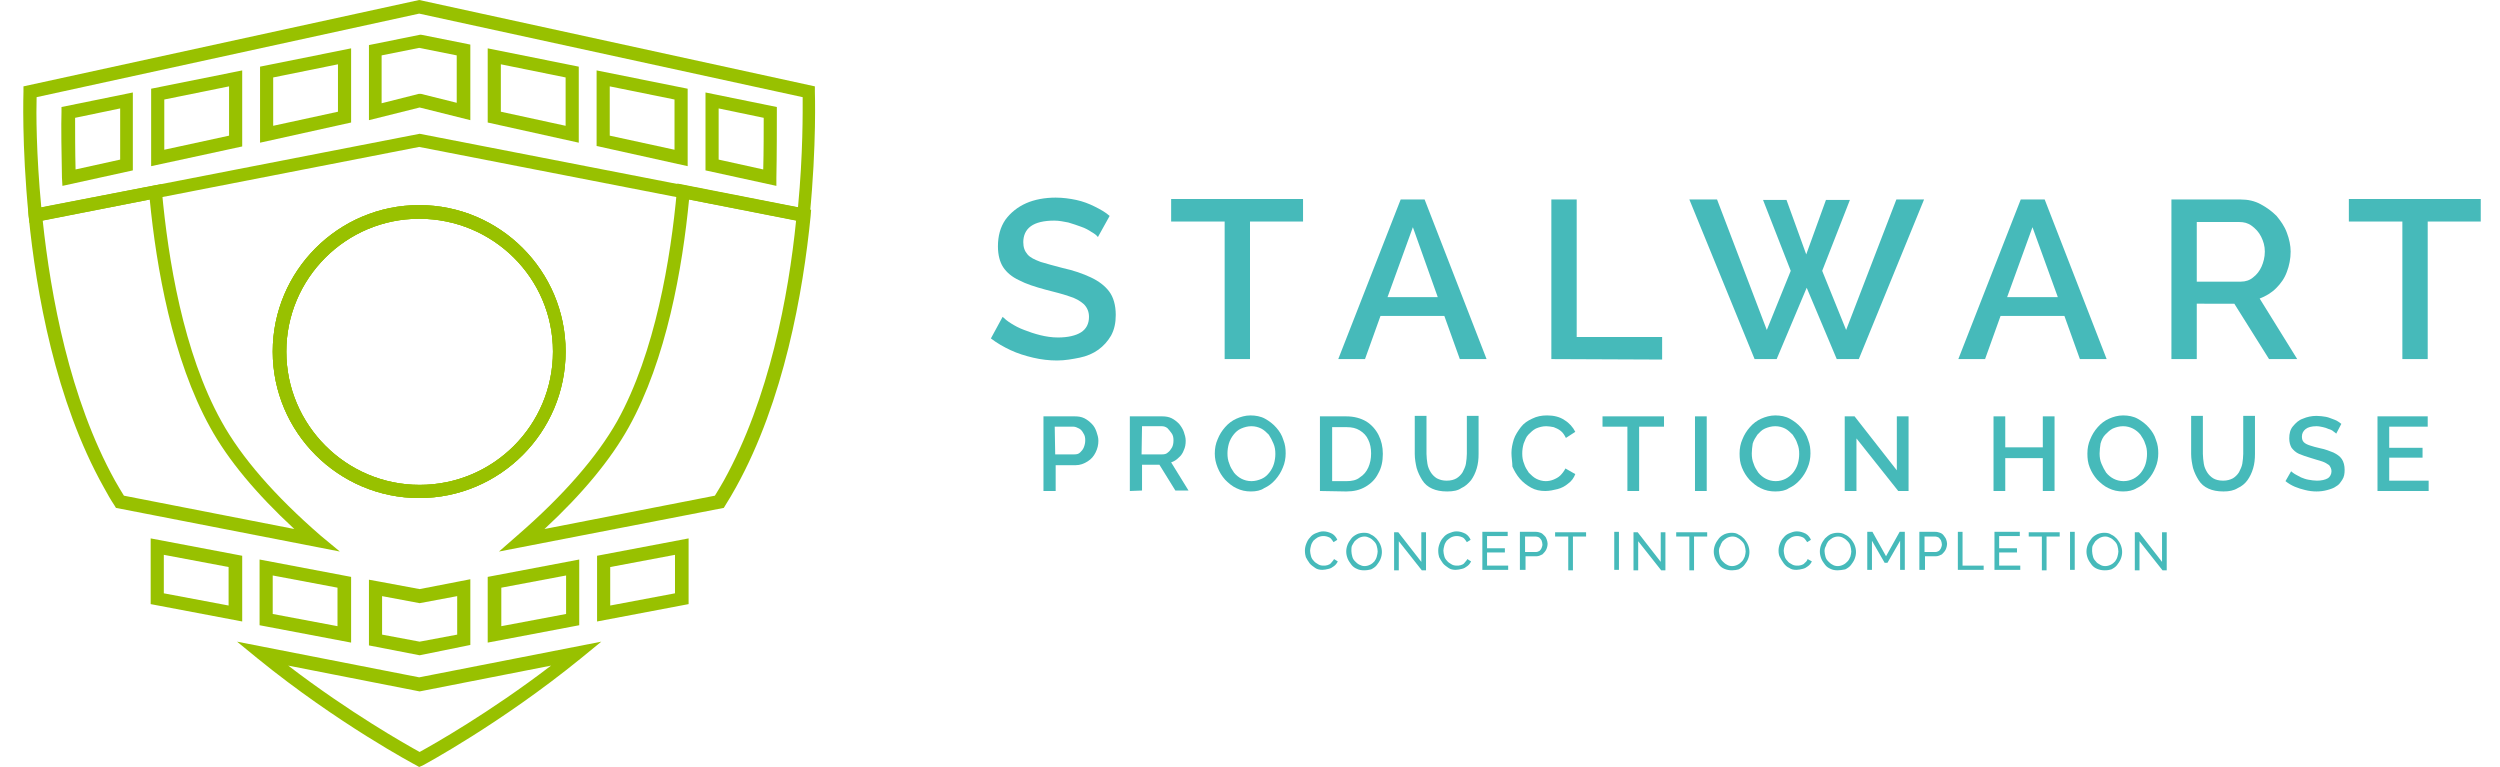 <?xml version="1.0" encoding="utf-8"?>
<!-- Generator: Adobe Illustrator 28.1.0, SVG Export Plug-In . SVG Version: 6.00 Build 0)  -->
<svg version="1.1" id="Layer_1" xmlns="http://www.w3.org/2000/svg" xmlns:xlink="http://www.w3.org/1999/xlink" x="0px" y="0px"
	 viewBox="0 0 532.6 163.4" style="enable-background:new 0 0 532.6 163.4;" xml:space="preserve">
<style type="text/css">
	.st0{fill:#46BABA;}
	.st1{fill:#98C100;}
	.green {fill: #98C100}
</style>
<g>
	<g>
		<g>
			<path class="green" d="M89.4,139.6l-10.8-2.1v-14l2.2,0.4l8.6,1.6l10.8-2.1v14L89.4,139.6z M81.4,135.2l8,1.5l8-1.5V127l-8,1.5
				l-8-1.5V135.2z"/>
		</g>
		<g>
			<path class="st1" d="M89.3,106.1c-17.2,0-31.2-14-31.2-31.2s14-31.2,31.2-31.2s31.2,14,31.2,31.2S106.5,106.1,89.3,106.1z
				 M89.3,46.6C73.7,46.6,61,59.3,61,74.9s12.7,28.4,28.4,28.4s28.4-12.7,28.4-28.4S105,46.6,89.3,46.6z"/>
		</g>
		<g>
			<path class="st1" d="M89.3,106.1c-17.2,0-31.2-14-31.2-31.2s14-31.2,31.2-31.2s31.2,14,31.2,31.2S106.5,106.1,89.3,106.1z
				 M89.3,46.6C73.7,46.6,61,59.3,61,74.9s12.7,28.4,28.4,28.4s28.4-12.7,28.4-28.4S105,46.6,89.3,46.6z"/>
		</g>
		<g>
			<path class="st1" d="M172.4,47.5L89.3,31.3L6.3,47.5L6.1,46C4.6,30.8,5,19.6,5,19.5l0-1.1L89.3,0l84.3,18.4l0,1.1
				c0,0.1,0.4,11.3-1.1,26.5L172.4,47.5z M7.8,20.7c-0.1,3-0.1,12,1,23.5l80.6-15.7l80.6,15.7c1.1-11.5,1-20.5,1-23.5L89.3,2.9
				L7.8,20.7z"/>
		</g>
		<g>
			<g>
				<path class="green" d="M13.3,39.6l-0.1-1.7c-0.1-4.3-0.2-11.8-0.1-14l0-1.1l15.2-3.1v16.6L13.3,39.6z M16,25.1c0,2.5,0,7.3,0.1,11
					l9.5-2.1V23.1L16,25.1z"/>
			</g>
			<g>
				<path class="green" d="M32.2,35.4V18.9L51.6,15v16.2L32.2,35.4z M35,21.2v10.7l13.8-3V18.4L35,21.2z"/>
			</g>
			<g>
				<path class="green" d="M55.4,30.4V14.2l19.4-3.9v15.8L55.4,30.4z M58.2,16.5v10.3l13.8-3V13.7L58.2,16.5z"/>
			</g>
			<g>
				<path class="green" d="M100.2,25.6l-10.8-2.7l-10.8,2.7v-16l10.9-2.2l0.2,0l10.5,2.1L100.2,25.6L100.2,25.6z M89.2,20l0.5,0
					l7.6,1.9V11.8l-8-1.6l-8,1.6V22L89.2,20z"/>
			</g>
		</g>
		<g>
			<g>
				<path class="green" d="M165.4,39.6l-15.1-3.3V19.7l15.2,3.1l0,1.1c0,2.1,0,9.6-0.1,14L165.4,39.6z M153.1,34l9.5,2.1
					c0.1-3.7,0.1-8.5,0.1-11l-9.6-2V34z"/>
			</g>
			<g>
				<path class="green" d="M146.5,35.4l-19.4-4.3V15l19.4,3.9V35.4z M129.9,28.9l13.8,3V21.2l-13.8-2.8V28.9z"/>
			</g>
			<g>
				<path class="green" d="M123.3,30.4l-19.4-4.3V10.3l19.4,3.9L123.3,30.4L123.3,30.4z M106.7,23.8l13.8,3V16.5l-13.8-2.8V23.8z"/>
			</g>
		</g>
		<g>
			<path class="st1" d="M89.3,106.1c-17.2,0-31.2-14-31.2-31.2s14-31.2,31.2-31.2s31.2,14,31.2,31.2S106.5,106.1,89.3,106.1z
				 M89.3,46.6C73.7,46.6,61,59.3,61,74.9s12.7,28.4,28.4,28.4s28.4-12.7,28.4-28.4S105,46.6,89.3,46.6z"/>
		</g>
		<g>
			<path class="green" d="M51.6,132.4l-19.5-3.7v-14l19.5,3.7V132.4z M34.9,126.4l13.8,2.6v-8.2l-13.8-2.6V126.4z"/>
		</g>
		<g>
			<path class="st1" d="M72.4,117.5l-47.7-9.3l-0.3-0.5c-0.8-1.2-1.6-2.6-2.3-3.9C11.8,85.4,7.7,62.2,6.1,46L6,44.7l28.4-5.5
				l0.1,1.6c1.3,14.2,4.5,34.3,12.7,49c4.2,7.6,11.3,15.8,21.1,24.3L72.4,117.5z M26.4,105.6l36.3,7.1c-8.1-7.5-14.1-14.7-17.9-21.6
				c-8.1-14.6-11.5-34.2-12.9-48.6L9.1,47c1.7,15.9,5.7,37.9,15.4,55.4C25.1,103.5,25.8,104.6,26.4,105.6z"/>
		</g>
		<g>
			<path class="green" d="M74.8,136.9l-19.5-3.7v-14l19.5,3.7V136.9z M58.1,130.8l13.8,2.6v-8.2l-13.8-2.6
				C58.1,122.6,58.1,130.8,58.1,130.8z"/>
		</g>
		<g>
			<path class="green" d="M103.9,136.9v-14l19.5-3.7v14L103.9,136.9z M106.8,125.2v8.2l13.8-2.6v-8.2L106.8,125.2z"/>
		</g>
		<g>
			<path class="st1" d="M89.3,163.4l-0.7-0.4c-0.2-0.1-16.6-8.8-33.7-22.7l-4.4-3.6l38.8,7.6l38.8-7.6l-4.4,3.6
				C106.6,154.2,90.2,163,90,163.1L89.3,163.4z M61.4,141.8c13.2,10.1,25.1,16.8,28,18.4c2.9-1.6,14.8-8.3,28-18.4l-28,5.5
				L61.4,141.8z"/>
		</g>
		<g>
			<path class="green" d="M127.2,132.4v-14l19.5-3.7v14L127.2,132.4z M130,120.8v8.2l13.8-2.6v-8.2L130,120.8z"/>
		</g>
		<g>
			<path class="st1" d="M106.3,117.5l4-3.5c9.8-8.5,16.9-16.7,21.2-24.3c8.1-14.6,11.4-34.7,12.7-49l0.1-1.6l28.5,5.6l-0.1,1.3
				c-1.6,16.2-5.7,39.4-15.9,57.8c-0.7,1.3-1.5,2.6-2.3,3.9l-0.3,0.5L106.3,117.5z M146.8,42.5c-1.4,14.5-4.8,34.1-12.9,48.6
				c-3.8,6.8-9.8,14.1-17.9,21.6l36.3-7.1c0.6-1,1.3-2.1,1.9-3.2c9.7-17.5,13.8-39.5,15.4-55.4L146.8,42.5z"/>
		</g>
	</g>
</g>
<g>
	<g>
		<g>
			<path class="st0" d="M233.9,50.5c-0.3-0.4-0.7-0.7-1.4-1.1c-0.6-0.4-1.3-0.8-2.2-1.1c-0.8-0.3-1.7-0.6-2.7-0.9
				c-1-0.2-2-0.4-3-0.4c-2.2,0-3.9,0.4-5,1.2s-1.6,2-1.6,3.4c0,1.1,0.3,1.9,0.9,2.6s1.5,1.1,2.8,1.6c1.3,0.4,2.8,0.8,4.7,1.3
				c2.3,0.5,4.3,1.2,6,2c1.7,0.8,3,1.8,3.9,3c0.9,1.2,1.4,2.9,1.4,5c0,1.7-0.3,3.1-1,4.4c-0.7,1.2-1.6,2.2-2.7,3
				c-1.1,0.8-2.5,1.4-4,1.7s-3.1,0.6-4.8,0.6c-1.7,0-3.4-0.2-5.1-0.6c-1.7-0.4-3.3-0.9-4.8-1.6c-1.5-0.7-2.9-1.5-4.2-2.5l2.5-4.6
				c0.4,0.4,1,0.9,1.8,1.4s1.7,1,2.8,1.4c1,0.4,2.2,0.8,3.4,1.1c1.2,0.3,2.5,0.5,3.8,0.5c2.1,0,3.8-0.4,4.9-1.1
				c1.1-0.7,1.7-1.8,1.7-3.3c0-1.1-0.4-2-1.1-2.7c-0.8-0.7-1.8-1.3-3.2-1.7c-1.4-0.5-3.1-0.9-5-1.4c-2.2-0.6-4.1-1.2-5.6-2
				c-1.5-0.7-2.6-1.6-3.4-2.8c-0.7-1.1-1.1-2.6-1.1-4.4c0-2.2,0.5-4.1,1.6-5.7c1.1-1.5,2.6-2.7,4.4-3.5s4-1.2,6.3-1.2
				c1.5,0,3,0.2,4.4,0.5c1.4,0.3,2.7,0.8,3.9,1.4c1.2,0.6,2.3,1.2,3.2,2L233.9,50.5z"/>
			<path class="st0" d="M277.6,47.2h-11.3v29.3h-5.4V47.2h-11.4v-4.8h28.1L277.6,47.2L277.6,47.2z"/>
			<path class="st0" d="M298.4,42.5h5.1l13.2,34h-5.7l-3.3-9.2h-13.6l-3.3,9.2h-5.7L298.4,42.5z M306.3,63.3L301,48.4l-5.4,14.9
				H306.3z"/>
			<path class="st0" d="M330.5,76.5v-34h5.4v29.3h18.2v4.8L330.5,76.5L330.5,76.5z"/>
			<path class="st0" d="M375.6,42.6h5l4.2,11.6l4.2-11.6h5.1l-5.9,15.1l5.1,12.6L404,42.5h5.9l-13.9,34h-4.7l-6.4-15.2l-6.4,15.2
				h-4.7l-13.9-34h5.9l10.6,27.8l5.1-12.6L375.6,42.6z"/>
			<path class="st0" d="M430.5,42.5h5.1l13.2,34h-5.7l-3.3-9.2h-13.6l-3.3,9.2h-5.7L430.5,42.5z M438.4,63.3L433,48.4l-5.4,14.9
				H438.4z"/>
			<path class="st0" d="M462.6,76.5v-34h14.8c1.5,0,2.9,0.3,4.2,1S484,45,485,46c0.9,1.1,1.7,2.2,2.2,3.6c0.5,1.3,0.8,2.7,0.8,4
				c0,1.5-0.3,3-0.8,4.3c-0.5,1.4-1.3,2.5-2.3,3.5c-1,1-2.2,1.7-3.5,2.2l8,12.9h-6l-7.4-11.8H468v11.8L462.6,76.5L462.6,76.5z
				 M468,60h9.4c1,0,1.9-0.3,2.6-0.9c0.8-0.6,1.4-1.4,1.8-2.3s0.7-2,0.7-3.2c0-1.2-0.3-2.2-0.8-3.2s-1.2-1.7-2-2.3s-1.7-0.8-2.6-0.8
				H468L468,60L468,60z"/>
			<path class="st0" d="M528.5,47.2h-11.3v29.3h-5.4V47.2h-11.4v-4.8h28.1V47.2z"/>
		</g>
		<g>
			<path class="st0" d="M222.3,104.6V88.7h6.7c0.7,0,1.4,0.1,2,0.4s1.1,0.7,1.6,1.2c0.5,0.5,0.8,1.1,1,1.7c0.2,0.6,0.4,1.2,0.4,1.9
				c0,0.9-0.2,1.7-0.6,2.5c-0.4,0.8-0.9,1.4-1.7,1.9s-1.6,0.8-2.5,0.8h-4.3v5.5L222.3,104.6L222.3,104.6z M224.8,96.8h4.1
				c0.5,0,0.9-0.1,1.2-0.4s0.6-0.6,0.8-1.1c0.2-0.5,0.3-1,0.3-1.5c0-0.6-0.1-1.1-0.4-1.5c-0.2-0.4-0.5-0.8-0.9-1s-0.8-0.4-1.2-0.4
				h-4L224.8,96.8L224.8,96.8z"/>
			<path class="st0" d="M240.7,104.6V88.7h6.9c0.7,0,1.4,0.1,2,0.4s1.1,0.7,1.6,1.2c0.4,0.5,0.8,1.1,1,1.7s0.4,1.2,0.4,1.9
				c0,0.7-0.1,1.4-0.4,2c-0.2,0.6-0.6,1.2-1.1,1.6c-0.5,0.5-1,0.8-1.6,1l3.7,6h-2.8l-3.4-5.5h-3.7v5.5L240.7,104.6L240.7,104.6z
				 M243.2,96.8h4.4c0.5,0,0.9-0.1,1.2-0.4c0.4-0.3,0.6-0.6,0.9-1.1c0.2-0.4,0.3-0.9,0.3-1.5c0-0.6-0.1-1.1-0.4-1.5
				s-0.6-0.8-0.9-1.1c-0.4-0.3-0.8-0.4-1.2-0.4h-4.2L243.2,96.8L243.2,96.8z"/>
			<path class="st0" d="M266.5,104.7c-1.1,0-2.1-0.2-3.1-0.7c-0.9-0.4-1.7-1.1-2.4-1.8c-0.7-0.8-1.2-1.6-1.6-2.6
				c-0.4-1-0.6-1.9-0.6-3c0-1.1,0.2-2.1,0.6-3c0.4-1,0.9-1.8,1.6-2.6s1.5-1.4,2.4-1.8c0.9-0.4,1.9-0.7,3-0.7c1.1,0,2.2,0.2,3.1,0.7
				c0.9,0.5,1.7,1.1,2.4,1.9c0.7,0.8,1.2,1.6,1.5,2.6c0.4,1,0.5,1.9,0.5,2.9c0,1-0.2,2.1-0.6,3c-0.4,1-0.9,1.8-1.6,2.6
				s-1.5,1.4-2.4,1.8C268.6,104.5,267.6,104.7,266.5,104.7z M261.5,96.6c0,0.8,0.1,1.5,0.4,2.2c0.2,0.7,0.6,1.3,1,1.9
				c0.4,0.5,1,1,1.6,1.3c0.6,0.3,1.3,0.5,2.1,0.5c0.8,0,1.5-0.2,2.2-0.5s1.2-0.8,1.6-1.3s0.8-1.2,1-1.9s0.3-1.4,0.3-2.1
				c0-0.8-0.1-1.5-0.4-2.2s-0.6-1.3-1-1.9c-0.5-0.5-1-1-1.6-1.3c-0.6-0.3-1.3-0.5-2.1-0.5c-0.8,0-1.5,0.2-2.2,0.5s-1.2,0.8-1.6,1.3
				s-0.8,1.2-1,1.9C261.6,95.2,261.5,95.9,261.5,96.6z"/>
			<path class="st0" d="M281.2,104.6V88.7h5.6c1.7,0,3.1,0.4,4.3,1.1c1.1,0.7,2,1.7,2.6,2.9c0.6,1.2,0.9,2.5,0.9,4
				c0,1.6-0.3,3-1,4.2c-0.6,1.2-1.5,2.1-2.7,2.8c-1.2,0.7-2.5,1-4.1,1L281.2,104.6L281.2,104.6z M292.1,96.6c0-1.1-0.2-2.1-0.6-2.9
				c-0.4-0.9-1-1.5-1.8-2c-0.8-0.5-1.7-0.7-2.8-0.7h-3.1v11.5h3.1c1.1,0,2.1-0.2,2.8-0.8c0.8-0.5,1.4-1.2,1.8-2.1
				C291.9,98.7,292.1,97.7,292.1,96.6z"/>
			<path class="st0" d="M308.3,104.7c-1.3,0-2.3-0.2-3.2-0.6c-0.9-0.4-1.6-1-2.1-1.8s-0.9-1.6-1.2-2.6c-0.2-0.9-0.4-1.9-0.4-3v-8.1
				h2.5v8.1c0,0.7,0.1,1.4,0.2,2.1c0.1,0.7,0.4,1.3,0.7,1.8c0.3,0.5,0.8,1,1.3,1.3c0.6,0.3,1.2,0.5,2.1,0.5c0.9,0,1.6-0.2,2.1-0.5
				s1-0.8,1.3-1.3c0.3-0.6,0.6-1.2,0.7-1.8c0.1-0.7,0.2-1.4,0.2-2.1v-8.1h2.5v8.1c0,1.1-0.1,2.1-0.4,3.1s-0.7,1.8-1.2,2.5
				c-0.6,0.7-1.2,1.3-2.1,1.7C310.6,104.5,309.6,104.7,308.3,104.7z"/>
			<path class="st0" d="M322,96.5c0-1,0.2-1.9,0.5-2.9c0.3-0.9,0.9-1.8,1.5-2.6s1.5-1.4,2.4-1.8c1-0.5,2-0.7,3.2-0.7
				c1.4,0,2.7,0.3,3.7,1c1,0.6,1.8,1.5,2.3,2.5l-2,1.3c-0.3-0.6-0.6-1.1-1.1-1.5c-0.5-0.4-1-0.6-1.5-0.8c-0.5-0.1-1.1-0.2-1.6-0.2
				c-0.8,0-1.5,0.2-2.2,0.5c-0.6,0.3-1.1,0.8-1.6,1.3s-0.7,1.2-1,1.9c-0.2,0.7-0.3,1.4-0.3,2.1c0,0.8,0.1,1.5,0.4,2.2
				c0.2,0.7,0.6,1.3,1,1.9c0.5,0.5,1,1,1.6,1.3c0.6,0.3,1.3,0.5,2,0.5c0.5,0,1.1-0.1,1.6-0.3c0.5-0.2,1.1-0.5,1.5-0.9
				s0.8-0.9,1.1-1.5l2.1,1.2c-0.3,0.8-0.8,1.5-1.5,2c-0.7,0.6-1.5,1-2.3,1.2s-1.7,0.4-2.6,0.4c-1.1,0-2.1-0.2-3-0.7
				c-0.9-0.5-1.7-1.1-2.4-1.9s-1.2-1.7-1.6-2.6C322.2,98.5,322,97.5,322,96.5z"/>
			<path class="st0" d="M354.5,90.9h-5.3v13.7h-2.5V90.9h-5.3v-2.2h13.1V90.9z"/>
			<path class="st0" d="M361.1,104.6V88.7h2.5v15.9H361.1z"/>
			<path class="st0" d="M378.2,104.7c-1.1,0-2.1-0.2-3.1-0.7c-0.9-0.4-1.7-1.1-2.4-1.8c-0.7-0.8-1.2-1.6-1.6-2.6
				c-0.4-1-0.5-1.9-0.5-3c0-1.1,0.2-2.1,0.6-3c0.4-1,0.9-1.8,1.6-2.6s1.5-1.4,2.4-1.8c0.9-0.4,1.9-0.7,3-0.7c1.1,0,2.2,0.2,3.1,0.7
				c0.9,0.5,1.7,1.1,2.4,1.9c0.7,0.8,1.2,1.6,1.5,2.6c0.4,1,0.5,1.9,0.5,2.9c0,1-0.2,2.1-0.6,3c-0.4,1-0.9,1.8-1.6,2.6
				s-1.5,1.4-2.4,1.8C380.4,104.5,379.4,104.7,378.2,104.7z M373.2,96.6c0,0.8,0.1,1.5,0.4,2.2c0.2,0.7,0.6,1.3,1,1.9
				c0.4,0.5,1,1,1.6,1.3c0.6,0.3,1.3,0.5,2.1,0.5c0.8,0,1.5-0.2,2.1-0.5s1.2-0.8,1.6-1.3s0.8-1.2,1-1.9s0.3-1.4,0.3-2.1
				c0-0.8-0.1-1.5-0.4-2.2c-0.2-0.7-0.6-1.3-1-1.9c-0.5-0.5-1-1-1.6-1.3c-0.6-0.3-1.3-0.5-2.1-0.5c-0.8,0-1.5,0.2-2.2,0.5
				s-1.1,0.8-1.6,1.3c-0.4,0.6-0.8,1.2-1,1.9C373.3,95.2,373.2,95.9,373.2,96.6z"/>
			<path class="st0" d="M395.5,93.4v11.2H393V88.7h2.1l9,11.5V88.7h2.5v15.9h-2.2L395.5,93.4z"/>
			<path class="st0" d="M437.7,88.7v15.9h-2.5v-7h-8v7h-2.5V88.7h2.5v6.6h8v-6.6H437.7z"/>
			<path class="st0" d="M452.3,104.7c-1.1,0-2.1-0.2-3.1-0.7c-0.9-0.4-1.7-1.1-2.4-1.8c-0.7-0.8-1.2-1.6-1.6-2.6
				c-0.4-1-0.5-1.9-0.5-3c0-1.1,0.2-2.1,0.6-3c0.4-1,0.9-1.8,1.6-2.6s1.5-1.4,2.4-1.8c0.9-0.4,1.9-0.7,3-0.7c1.1,0,2.2,0.2,3.1,0.7
				c0.9,0.5,1.7,1.1,2.4,1.9c0.7,0.8,1.2,1.6,1.5,2.6c0.4,1,0.5,1.9,0.5,2.9c0,1-0.2,2.1-0.6,3c-0.4,1-0.9,1.8-1.6,2.6
				s-1.5,1.4-2.4,1.8C454.4,104.5,453.4,104.7,452.3,104.7z M447.3,96.6c0,0.8,0.1,1.5,0.4,2.2s0.6,1.3,1,1.9c0.4,0.5,1,1,1.6,1.3
				c0.6,0.3,1.3,0.5,2.1,0.5c0.8,0,1.5-0.2,2.1-0.5c0.6-0.3,1.2-0.8,1.6-1.3s0.8-1.2,1-1.9s0.3-1.4,0.3-2.1c0-0.8-0.1-1.5-0.4-2.2
				c-0.2-0.7-0.6-1.3-1-1.9c-0.4-0.5-1-1-1.6-1.3c-0.6-0.3-1.3-0.5-2.1-0.5c-0.8,0-1.5,0.2-2.2,0.5c-0.6,0.3-1.1,0.8-1.6,1.3
				s-0.8,1.2-1,1.9C447.4,95.2,447.3,95.9,447.3,96.6z"/>
			<path class="st0" d="M473.7,104.7c-1.3,0-2.3-0.2-3.2-0.6s-1.6-1-2.1-1.8c-0.5-0.8-0.9-1.6-1.2-2.6c-0.2-0.9-0.4-1.9-0.4-3v-8.1
				h2.5v8.1c0,0.7,0.1,1.4,0.2,2.1c0.1,0.7,0.4,1.3,0.7,1.8c0.3,0.5,0.8,1,1.3,1.3c0.5,0.3,1.2,0.5,2.1,0.5c0.9,0,1.5-0.2,2.1-0.5
				c0.5-0.3,1-0.8,1.3-1.3c0.3-0.6,0.6-1.2,0.7-1.8c0.1-0.7,0.2-1.4,0.2-2.1v-8.1h2.5v8.1c0,1.1-0.1,2.1-0.4,3.1s-0.7,1.8-1.2,2.5
				c-0.5,0.7-1.2,1.3-2.1,1.7C475.9,104.5,474.9,104.7,473.7,104.7z"/>
			<path class="st0" d="M497.7,92.4c-0.1-0.2-0.4-0.3-0.6-0.5s-0.6-0.4-1-0.5c-0.4-0.2-0.8-0.3-1.2-0.4c-0.5-0.1-0.9-0.2-1.4-0.2
				c-1,0-1.8,0.2-2.3,0.6c-0.5,0.4-0.8,0.9-0.8,1.6c0,0.5,0.1,0.9,0.4,1.2c0.3,0.3,0.7,0.5,1.3,0.7c0.6,0.2,1.3,0.4,2.2,0.6
				c1.1,0.2,2,0.6,2.8,0.9c0.8,0.4,1.4,0.8,1.8,1.4c0.4,0.6,0.6,1.4,0.6,2.3c0,0.8-0.1,1.5-0.5,2.1s-0.7,1.1-1.3,1.4
				c-0.5,0.4-1.2,0.6-1.9,0.8c-0.7,0.2-1.5,0.3-2.3,0.3c-0.8,0-1.6-0.1-2.4-0.3s-1.5-0.4-2.2-0.7s-1.4-0.7-2-1.2l1.2-2.1
				c0.2,0.2,0.5,0.4,0.8,0.6s0.8,0.4,1.3,0.7c0.5,0.2,1,0.4,1.6,0.5c0.6,0.1,1.2,0.2,1.8,0.2c1,0,1.8-0.2,2.3-0.5s0.8-0.9,0.8-1.5
				c0-0.5-0.2-0.9-0.5-1.3c-0.4-0.3-0.9-0.6-1.5-0.8s-1.4-0.4-2.3-0.7c-1-0.3-1.9-0.6-2.6-0.9c-0.7-0.3-1.2-0.8-1.6-1.3
				c-0.3-0.5-0.5-1.2-0.5-2c0-1,0.2-1.9,0.8-2.6s1.2-1.3,2.1-1.6c0.9-0.4,1.9-0.6,2.9-0.6c0.7,0,1.4,0.1,2,0.2s1.2,0.4,1.8,0.6
				s1.1,0.6,1.5,0.9L497.7,92.4z"/>
			<path class="st0" d="M517.4,102.4v2.2h-10.9V88.7h10.7v2.2H509v4.5h7.1v2.1H509v4.9L517.4,102.4L517.4,102.4z"/>
		</g>
	</g>
</g>
<g>
	<path class="st0" d="M278,117.3c0-0.5,0.1-1,0.3-1.5c0.2-0.5,0.4-0.9,0.8-1.3c0.3-0.4,0.7-0.7,1.2-0.9c0.5-0.2,1-0.4,1.6-0.4
		c0.7,0,1.3,0.2,1.9,0.5c0.5,0.3,0.9,0.8,1.1,1.3l-0.8,0.5c-0.2-0.3-0.4-0.6-0.6-0.8s-0.5-0.3-0.8-0.4c-0.3-0.1-0.6-0.1-0.8-0.1
		c-0.4,0-0.8,0.1-1.2,0.3c-0.3,0.2-0.6,0.4-0.9,0.7c-0.2,0.3-0.4,0.6-0.5,1c-0.1,0.4-0.2,0.8-0.2,1.1c0,0.4,0.1,0.8,0.2,1.2
		c0.1,0.4,0.3,0.7,0.6,1c0.2,0.3,0.6,0.5,0.9,0.7c0.3,0.2,0.7,0.3,1.1,0.3c0.3,0,0.6,0,0.9-0.1c0.3-0.1,0.6-0.2,0.8-0.5
		s0.5-0.5,0.6-0.8l0.8,0.5c-0.2,0.4-0.4,0.7-0.8,1s-0.7,0.5-1.2,0.6c-0.4,0.1-0.9,0.2-1.3,0.2c-0.5,0-1.1-0.1-1.5-0.4
		s-0.9-0.6-1.2-1s-0.6-0.9-0.8-1.3C278.1,118.4,278,117.9,278,117.3z"/>
	<path class="st0" d="M290.6,121.5c-0.6,0-1.1-0.1-1.5-0.3c-0.5-0.2-0.9-0.5-1.2-0.9c-0.3-0.4-0.6-0.8-0.8-1.3
		c-0.2-0.5-0.3-1-0.3-1.5c0-0.5,0.1-1,0.3-1.5c0.2-0.5,0.5-0.9,0.8-1.3c0.3-0.4,0.8-0.7,1.2-0.9s1-0.3,1.5-0.3
		c0.6,0,1.1,0.1,1.5,0.4c0.5,0.2,0.9,0.6,1.2,0.9c0.3,0.4,0.6,0.8,0.8,1.3c0.2,0.5,0.3,1,0.3,1.5c0,0.5-0.1,1-0.3,1.5
		c-0.2,0.5-0.5,0.9-0.8,1.3c-0.3,0.4-0.8,0.7-1.2,0.9C291.7,121.4,291.2,121.5,290.6,121.5z M287.9,117.4c0,0.4,0.1,0.8,0.2,1.2
		s0.3,0.7,0.6,1s0.5,0.5,0.9,0.7s0.7,0.3,1.1,0.3c0.4,0,0.8-0.1,1.2-0.3s0.6-0.4,0.9-0.7c0.2-0.3,0.4-0.6,0.5-1
		c0.1-0.4,0.2-0.8,0.2-1.1c0-0.4-0.1-0.8-0.2-1.2c-0.1-0.4-0.3-0.7-0.6-1s-0.5-0.5-0.9-0.7s-0.7-0.3-1.1-0.3c-0.4,0-0.8,0.1-1.2,0.3
		c-0.3,0.2-0.6,0.4-0.9,0.7c-0.2,0.3-0.4,0.6-0.6,1C287.9,116.6,287.9,117,287.9,117.4z"/>
	<path class="st0" d="M298,115.3v6.2h-1v-8.1h0.9l4.9,6.3v-6.3h1v8.1h-0.9L298,115.3z"/>
	<path class="st0" d="M306.4,117.3c0-0.5,0.1-1,0.3-1.5c0.2-0.5,0.4-0.9,0.8-1.3c0.3-0.4,0.7-0.7,1.2-0.9c0.5-0.2,1-0.4,1.6-0.4
		c0.7,0,1.3,0.2,1.9,0.5c0.5,0.3,0.9,0.8,1.1,1.3l-0.8,0.5c-0.2-0.3-0.4-0.6-0.6-0.8s-0.5-0.3-0.8-0.4c-0.3-0.1-0.6-0.1-0.8-0.1
		c-0.4,0-0.8,0.1-1.2,0.3c-0.3,0.2-0.6,0.4-0.9,0.7c-0.2,0.3-0.4,0.6-0.5,1c-0.1,0.4-0.2,0.8-0.2,1.1c0,0.4,0.1,0.8,0.2,1.2
		c0.1,0.4,0.3,0.7,0.6,1c0.2,0.3,0.6,0.5,0.9,0.7c0.3,0.2,0.7,0.3,1.1,0.3c0.3,0,0.6,0,0.9-0.1c0.3-0.1,0.6-0.2,0.8-0.5
		s0.5-0.5,0.6-0.8l0.8,0.5c-0.2,0.4-0.4,0.7-0.8,1s-0.7,0.5-1.2,0.6c-0.4,0.1-0.9,0.2-1.3,0.2c-0.5,0-1.1-0.1-1.5-0.4
		s-0.9-0.6-1.2-1s-0.6-0.9-0.8-1.3C306.5,118.4,306.4,117.9,306.4,117.3z"/>
	<path class="st0" d="M321.3,120.5v0.9h-5.5v-8.1h5.4v0.9h-4.4v2.6h3.8v0.9h-3.8v2.8L321.3,120.5L321.3,120.5z"/>
	<path class="st0" d="M323.8,121.4v-8.1h3.4c0.4,0,0.7,0.1,1,0.2c0.3,0.1,0.5,0.3,0.8,0.6s0.4,0.5,0.5,0.8s0.2,0.6,0.2,0.9
		c0,0.4-0.1,0.9-0.3,1.3c-0.2,0.4-0.5,0.7-0.8,1c-0.4,0.2-0.8,0.4-1.2,0.4h-2.4v2.9L323.8,121.4L323.8,121.4z M324.8,117.6h2.4
		c0.3,0,0.5-0.1,0.7-0.2c0.2-0.1,0.4-0.4,0.5-0.6c0.1-0.3,0.2-0.5,0.2-0.8c0-0.3-0.1-0.6-0.2-0.9c-0.1-0.2-0.3-0.4-0.5-0.6
		c-0.2-0.1-0.5-0.2-0.7-0.2h-2.3V117.6z"/>
	<path class="st0" d="M337.9,114.3h-2.8v7.2h-1v-7.2h-2.8v-0.9h6.6V114.3z"/>
	<path class="st0" d="M343.9,121.4v-8.1h1v8.1H343.9z"/>
	<path class="st0" d="M349,115.3v6.2h-1v-8.1h0.9l4.9,6.3v-6.3h1v8.1h-0.9L349,115.3z"/>
	<path class="st0" d="M363.7,114.3h-2.8v7.2h-1v-7.2h-2.8v-0.9h6.6V114.3L363.7,114.3z"/>
	<path class="st0" d="M369,121.5c-0.6,0-1.1-0.1-1.6-0.3c-0.5-0.2-0.9-0.5-1.2-0.9c-0.3-0.4-0.6-0.8-0.8-1.3c-0.2-0.5-0.3-1-0.3-1.5
		c0-0.5,0.1-1,0.3-1.5c0.2-0.5,0.5-0.9,0.8-1.3c0.3-0.4,0.8-0.7,1.2-0.9c0.5-0.2,1-0.3,1.5-0.3c0.6,0,1.1,0.1,1.5,0.4
		c0.5,0.2,0.9,0.6,1.2,0.9c0.3,0.4,0.6,0.8,0.8,1.3c0.2,0.5,0.3,1,0.3,1.5c0,0.5-0.1,1-0.3,1.5c-0.2,0.5-0.5,0.9-0.8,1.3
		s-0.8,0.7-1.2,0.9C370.1,121.4,369.5,121.5,369,121.5z M366.2,117.4c0,0.4,0.1,0.8,0.2,1.2s0.3,0.7,0.6,1s0.5,0.5,0.9,0.7
		c0.3,0.2,0.7,0.3,1.1,0.3c0.4,0,0.8-0.1,1.2-0.3s0.6-0.4,0.9-0.7s0.4-0.6,0.6-1c0.1-0.4,0.2-0.8,0.2-1.1c0-0.4-0.1-0.8-0.2-1.2
		s-0.3-0.7-0.6-1s-0.5-0.5-0.9-0.7c-0.3-0.2-0.7-0.3-1.1-0.3c-0.4,0-0.8,0.1-1.2,0.3c-0.3,0.2-0.6,0.4-0.9,0.7
		c-0.2,0.3-0.4,0.6-0.5,1C366.3,116.6,366.2,117,366.2,117.4z"/>
	<path class="st0" d="M378.9,117.3c0-0.5,0.1-1,0.3-1.5c0.2-0.5,0.4-0.9,0.8-1.3c0.3-0.4,0.7-0.7,1.2-0.9s1-0.4,1.6-0.4
		c0.7,0,1.3,0.2,1.9,0.5c0.5,0.3,0.9,0.8,1.1,1.3l-0.8,0.5c-0.2-0.3-0.4-0.6-0.6-0.8s-0.5-0.3-0.8-0.4c-0.3-0.1-0.6-0.1-0.8-0.1
		c-0.4,0-0.8,0.1-1.2,0.3c-0.3,0.2-0.6,0.4-0.9,0.7c-0.2,0.3-0.4,0.6-0.5,1c-0.1,0.4-0.2,0.8-0.2,1.1c0,0.4,0.1,0.8,0.2,1.2
		c0.1,0.4,0.3,0.7,0.6,1c0.2,0.3,0.5,0.5,0.9,0.7c0.3,0.2,0.7,0.3,1.1,0.3c0.3,0,0.6,0,0.9-0.1c0.3-0.1,0.6-0.2,0.8-0.5
		c0.3-0.2,0.5-0.5,0.6-0.8l0.9,0.5c-0.2,0.4-0.4,0.7-0.8,1s-0.7,0.5-1.2,0.6c-0.4,0.1-0.9,0.2-1.3,0.2c-0.6,0-1.1-0.1-1.5-0.4
		c-0.5-0.2-0.9-0.6-1.2-1s-0.6-0.9-0.8-1.3C379,118.4,378.9,117.9,378.9,117.3z"/>
	<path class="st0" d="M391.5,121.5c-0.6,0-1.1-0.1-1.5-0.3c-0.5-0.2-0.9-0.5-1.2-0.9c-0.3-0.4-0.6-0.8-0.8-1.3
		c-0.2-0.5-0.3-1-0.3-1.5c0-0.5,0.1-1,0.3-1.5c0.2-0.5,0.5-0.9,0.8-1.3c0.4-0.4,0.8-0.7,1.2-0.9c0.5-0.2,1-0.3,1.5-0.3
		c0.6,0,1.1,0.1,1.6,0.4c0.5,0.2,0.9,0.6,1.2,0.9c0.3,0.4,0.6,0.8,0.8,1.3c0.2,0.5,0.3,1,0.3,1.5c0,0.5-0.1,1-0.3,1.5
		c-0.2,0.5-0.5,0.9-0.8,1.3s-0.8,0.7-1.2,0.9C392.5,121.4,392,121.5,391.5,121.5z M388.7,117.4c0,0.4,0.1,0.8,0.2,1.2s0.3,0.7,0.6,1
		s0.5,0.5,0.9,0.7c0.3,0.2,0.7,0.3,1.1,0.3c0.4,0,0.8-0.1,1.2-0.3s0.6-0.4,0.9-0.7s0.4-0.6,0.6-1c0.1-0.4,0.2-0.8,0.2-1.1
		c0-0.4-0.1-0.8-0.2-1.2s-0.3-0.7-0.6-1s-0.5-0.5-0.9-0.7c-0.3-0.2-0.7-0.3-1.1-0.3c-0.4,0-0.8,0.1-1.2,0.3
		c-0.3,0.2-0.6,0.4-0.9,0.7c-0.2,0.3-0.4,0.6-0.5,1C388.8,116.6,388.7,117,388.7,117.4z"/>
	<path class="st0" d="M404.8,121.4v-6.2l-2.7,4.7h-0.6l-2.7-4.7v6.2h-1v-8.1h1.1l2.9,5.2l2.9-5.2h1.1v8.1L404.8,121.4L404.8,121.4z"
		/>
	<path class="st0" d="M408.9,121.4v-8.1h3.4c0.4,0,0.7,0.1,1,0.2c0.3,0.1,0.6,0.3,0.8,0.6s0.4,0.5,0.5,0.8s0.2,0.6,0.2,0.9
		c0,0.4-0.1,0.9-0.3,1.3c-0.2,0.4-0.5,0.7-0.8,1c-0.4,0.2-0.8,0.4-1.2,0.4h-2.4v2.9L408.9,121.4L408.9,121.4z M409.9,117.6h2.4
		c0.3,0,0.5-0.1,0.7-0.2c0.2-0.1,0.4-0.4,0.5-0.6c0.1-0.3,0.2-0.5,0.2-0.8c0-0.3-0.1-0.6-0.2-0.9c-0.1-0.2-0.3-0.4-0.5-0.6
		c-0.2-0.1-0.5-0.2-0.7-0.2h-2.3V117.6L409.9,117.6z"/>
	<path class="st0" d="M417.1,121.4v-8.1h1v7.2h4.5v0.9H417.1z"/>
	<path class="st0" d="M430.4,120.5v0.9h-5.5v-8.1h5.4v0.9h-4.4v2.6h3.8v0.9h-3.8v2.8L430.4,120.5L430.4,120.5z"/>
	<path class="st0" d="M438.8,114.3H436v7.2h-1v-7.2h-2.8v-0.9h6.6V114.3L438.8,114.3z"/>
	<path class="st0" d="M441,121.4v-8.1h1v8.1H441z"/>
	<path class="st0" d="M448.4,121.5c-0.6,0-1.1-0.1-1.6-0.3c-0.5-0.2-0.9-0.5-1.2-0.9c-0.3-0.4-0.6-0.8-0.8-1.3
		c-0.2-0.5-0.3-1-0.3-1.5c0-0.5,0.1-1,0.3-1.5c0.2-0.5,0.5-0.9,0.8-1.3c0.3-0.4,0.8-0.7,1.2-0.9c0.5-0.2,1-0.3,1.5-0.3
		c0.6,0,1.1,0.1,1.5,0.4c0.5,0.2,0.9,0.6,1.2,0.9c0.3,0.4,0.6,0.8,0.8,1.3c0.2,0.5,0.3,1,0.3,1.5c0,0.5-0.1,1-0.3,1.5
		c-0.2,0.5-0.5,0.9-0.8,1.3s-0.8,0.7-1.2,0.9C449.5,121.4,449,121.5,448.4,121.5z M445.7,117.4c0,0.4,0.1,0.8,0.2,1.2
		c0.1,0.4,0.3,0.7,0.6,1c0.2,0.3,0.5,0.5,0.9,0.7c0.3,0.2,0.7,0.3,1.1,0.3c0.4,0,0.8-0.1,1.2-0.3s0.6-0.4,0.9-0.7
		c0.2-0.3,0.4-0.6,0.5-1c0.1-0.4,0.2-0.8,0.2-1.1c0-0.4-0.1-0.8-0.2-1.2c-0.1-0.4-0.3-0.7-0.6-1s-0.5-0.5-0.9-0.7s-0.7-0.3-1.1-0.3
		c-0.4,0-0.8,0.1-1.2,0.3c-0.3,0.2-0.6,0.4-0.9,0.7c-0.2,0.3-0.4,0.6-0.6,1C445.7,116.6,445.7,117,445.7,117.4z"/>
	<path class="st0" d="M455.8,115.3v6.2h-1v-8.1h0.9l4.9,6.3v-6.3h1v8.1h-0.9L455.8,115.3z"/>
</g>
</svg>

